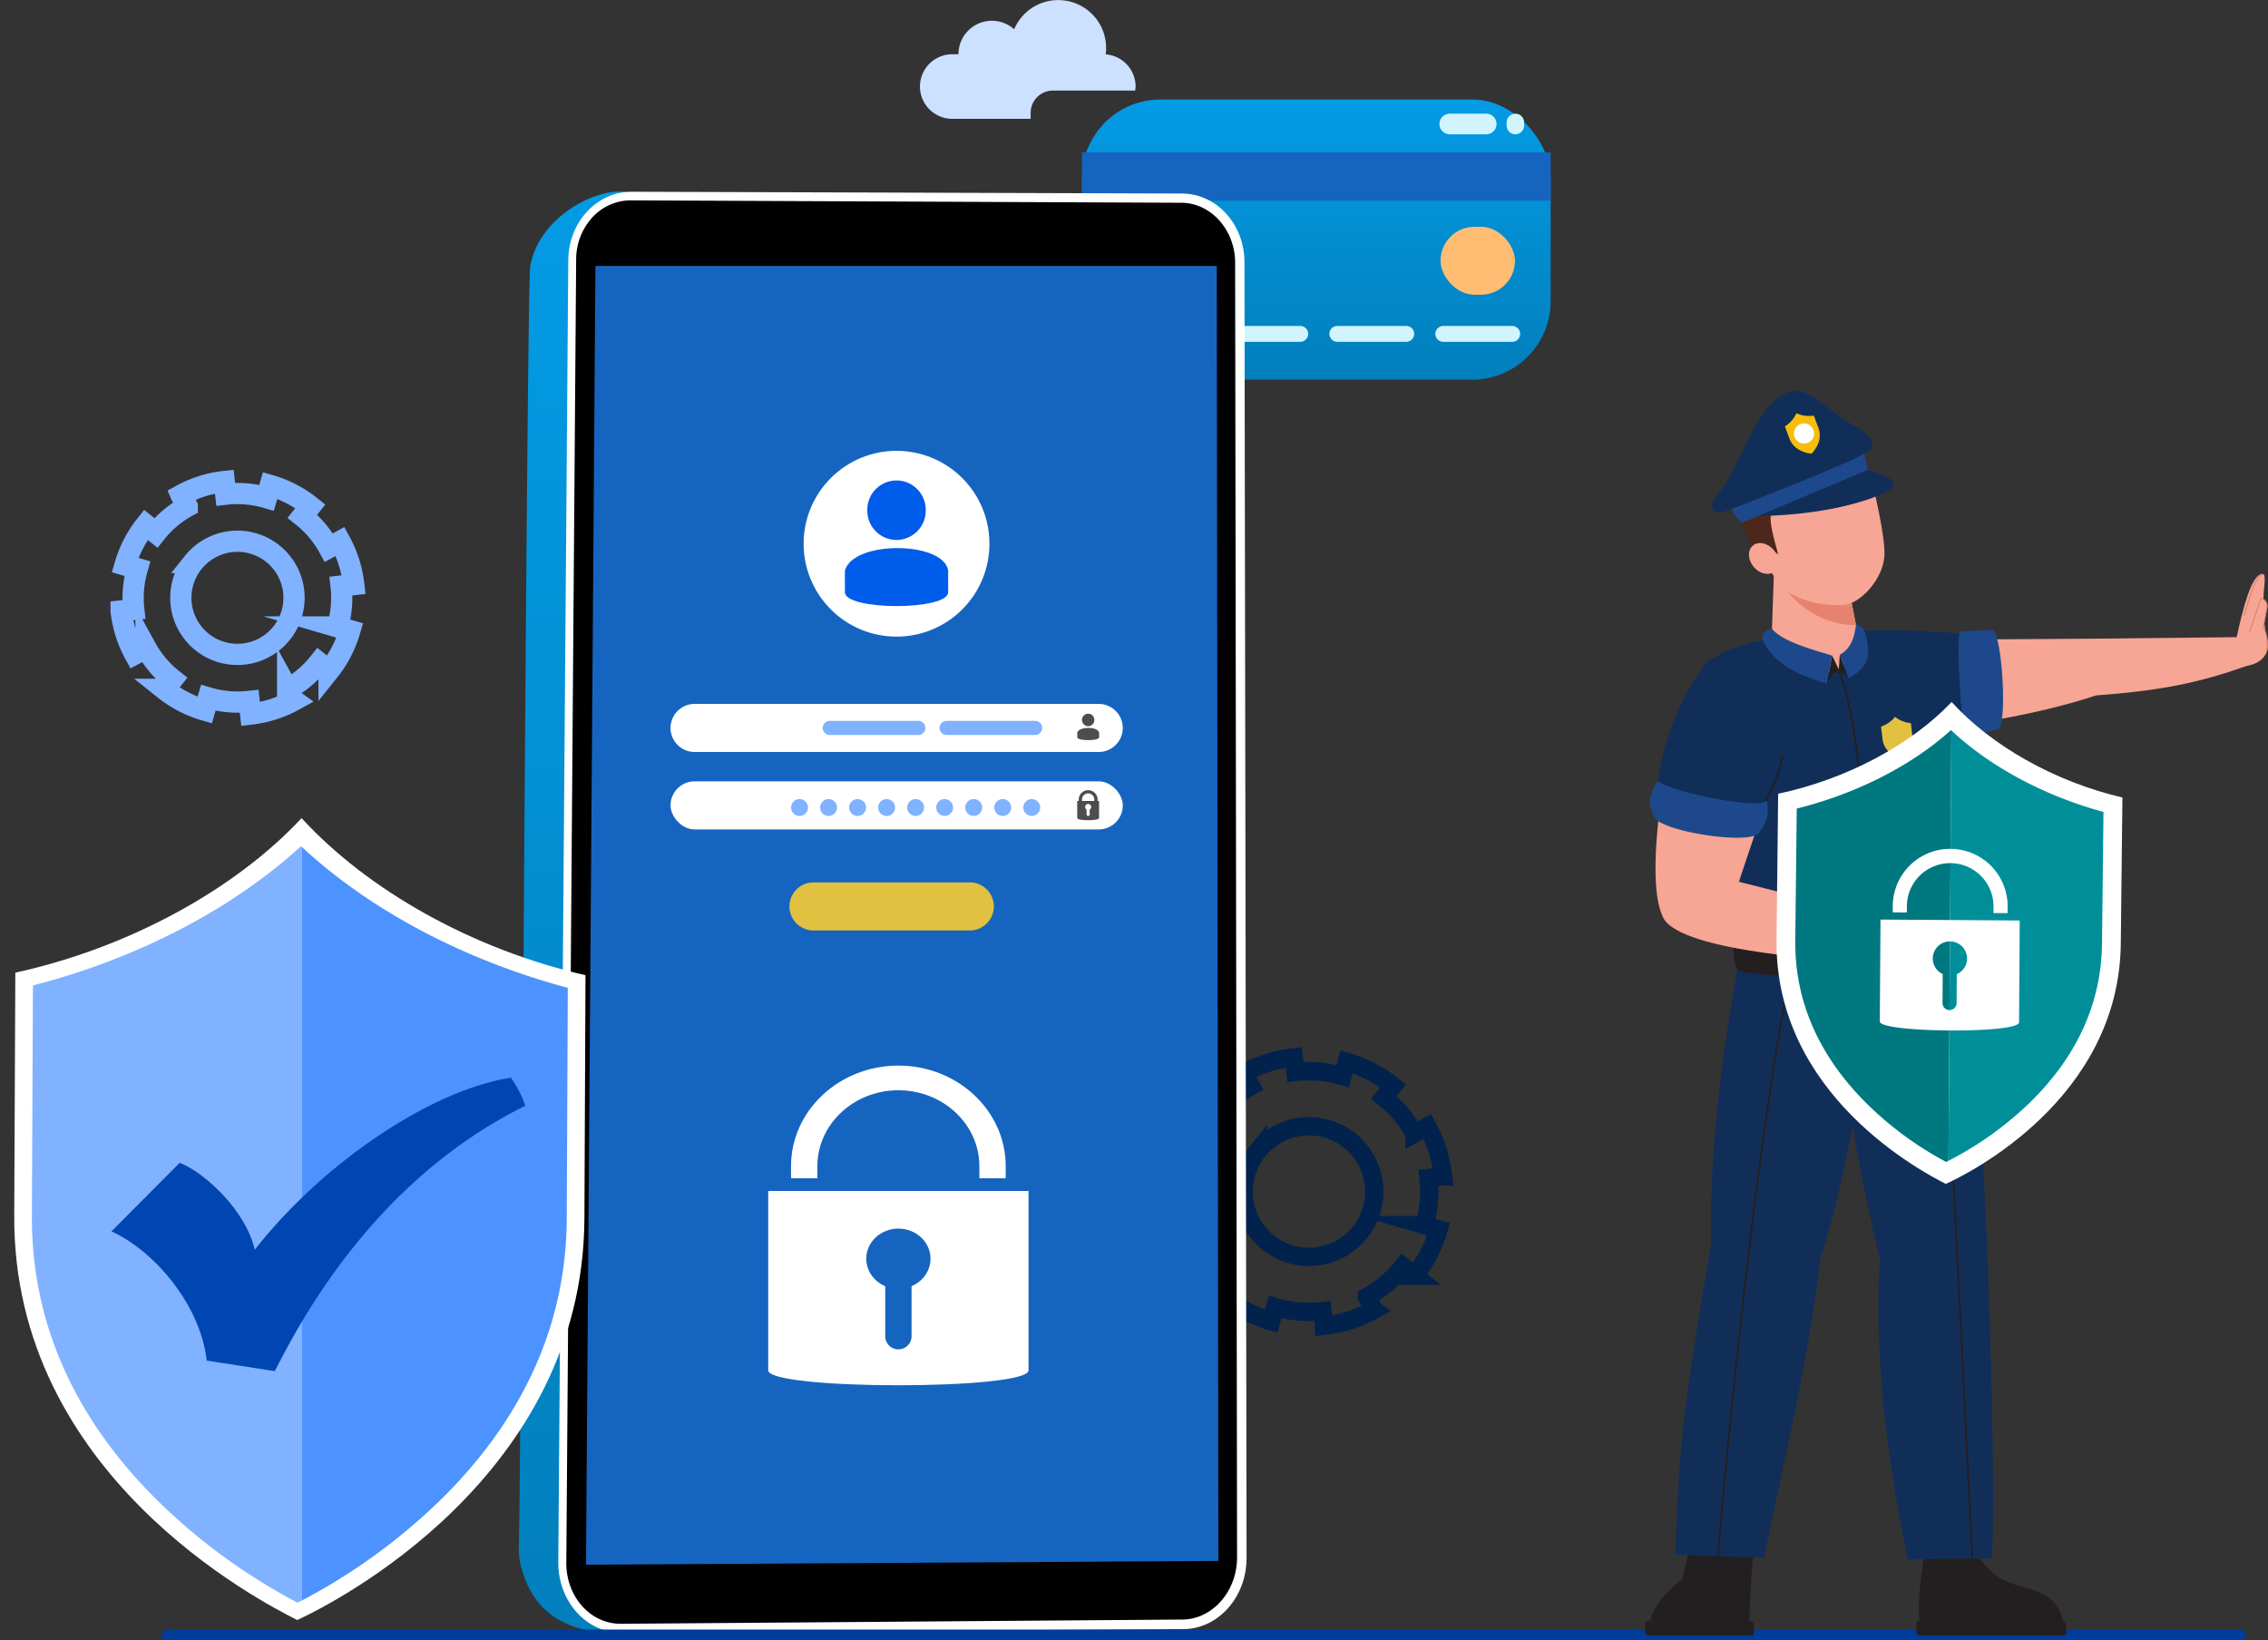 <svg xmlns="http://www.w3.org/2000/svg" xmlns:xlink="http://www.w3.org/1999/xlink" width="473.677" height="342.636" viewBox="0 0 473.677 342.636">
  <rect x="0" y="0" width="473.677" height="342.636" fill="#333333" stroke="none"/>
  <defs>
    <linearGradient id="linear-gradient" x1="0.5" x2="0.5" y2="1" gradientUnits="objectBoundingBox">
      <stop offset="0" stop-color="#039be5"/>
      <stop offset="1" stop-color="#027fbc"/>
    </linearGradient>
  </defs>
  <g id="Grupo_711952" data-name="Grupo 711952" transform="translate(-236.233 -184.558)">
    <g id="Grupo_165830" data-name="Grupo 165830" transform="translate(462.206 205.338)">
      <rect id="Rectángulo_49083" data-name="Rectángulo 49083" width="97.884" height="58.538" rx="16.412" fill="url(#linear-gradient)"/>
      <path id="Trazado_226627" data-name="Trazado 226627" d="M0,0H97.884V10.1H0Z" transform="translate(97.884 21.156) rotate(-180)" fill="#1565c0"/>
      <path id="Trazado_226551" data-name="Trazado 226551" d="M1500.211,506.875H1514.6a1.656,1.656,0,0,1,1.656,1.656h0a1.657,1.657,0,0,1-1.656,1.657h-14.392a1.657,1.657,0,0,1-1.657-1.657h0A1.657,1.657,0,0,1,1500.211,506.875Z" transform="translate(-1424.747 -459.568)" fill="#d1f5ff"/>
      <path id="Trazado_226552" data-name="Trazado 226552" d="M1395.44,506.875h14.391a1.657,1.657,0,0,1,1.657,1.656h0a1.657,1.657,0,0,1-1.657,1.657H1395.44a1.656,1.656,0,0,1-1.657-1.657h0A1.656,1.656,0,0,1,1395.44,506.875Z" transform="translate(-1342.109 -459.568)" fill="#d1f5ff"/>
      <path id="Trazado_226553" data-name="Trazado 226553" d="M1290.668,506.875h14.392a1.657,1.657,0,0,1,1.656,1.656h0a1.657,1.657,0,0,1-1.656,1.657h-14.392a1.657,1.657,0,0,1-1.656-1.657h0A1.657,1.657,0,0,1,1290.668,506.875Z" transform="translate(-1259.47 -459.568)" fill="#d1f5ff"/>
      <path id="Trazado_226554" data-name="Trazado 226554" d="M1185.9,506.875h14.392a1.656,1.656,0,0,1,1.656,1.656h0a1.656,1.656,0,0,1-1.656,1.657H1185.9a1.656,1.656,0,0,1-1.656-1.657h0A1.656,1.656,0,0,1,1185.9,506.875Z" transform="translate(-1176.832 -459.568)" fill="#d1f5ff"/>
      <path id="Trazado_226555" data-name="Trazado 226555" d="M1570.838,296.994h0a1.828,1.828,0,0,1,1.828,1.828v.642a1.828,1.828,0,0,1-1.828,1.828h0a1.828,1.828,0,0,1-1.828-1.828v-.642A1.828,1.828,0,0,1,1570.838,296.994Z" transform="translate(-1480.32 -294.023)" fill="#d1f5ff"/>
      <path id="Trazado_226556" data-name="Trazado 226556" d="M1514.523,299.143h0a2.149,2.149,0,0,1-2.15,2.149h-7.618a2.15,2.15,0,0,1-2.15-2.149h0a2.15,2.15,0,0,1,2.15-2.149h7.618A2.149,2.149,0,0,1,1514.523,299.143Z" transform="translate(-1427.943 -294.023)" fill="#d1f5ff"/>
      <rect id="Rectángulo_49085" data-name="Rectángulo 49085" width="15.55" height="14.193" rx="7.097" transform="translate(90.434 40.783) rotate(180)" fill="#ffbd73"/>
    </g>
    <g id="Grupo_165831" data-name="Grupo 165831" transform="translate(261.528 285.132)">
      <path id="Trazado_226557" data-name="Trazado 226557" d="M361.143,669.721a24.311,24.311,0,0,0-4.35,8.389l2.565.748a21.925,21.925,0,0,0-.733,8.549l-2.648.3a24.393,24.393,0,0,0,2.852,9.008l.523-.283,1.819-1a21.712,21.712,0,0,0,5.531,6.556l-1.667,2.093a24.139,24.139,0,0,0,8.4,4.342l.748-2.565a21.744,21.744,0,0,0,8.542.741l.3,2.649a24.446,24.446,0,0,0,9.014-2.86l-.008-.006-.365-.68-.909-1.657a21.656,21.656,0,0,0,6.549-5.523l2.093,1.667a24.188,24.188,0,0,0,4.348-8.4l-2.565-.748a21.706,21.706,0,0,0,.735-8.535l2.649-.3a24.445,24.445,0,0,0-2.86-9.014l-2.343,1.282a21.652,21.652,0,0,0-5.522-6.549l1.666-2.092a24.179,24.179,0,0,0-8.4-4.348l-.748,2.565a21.707,21.707,0,0,0-8.535-.735l-.3-2.648a24.289,24.289,0,0,0-9.014,2.86l.009.021.845,1.541.428.781a21.691,21.691,0,0,0-6.549,5.523Zm9.884,7.872A11.82,11.82,0,1,1,372.9,694.2,11.814,11.814,0,0,1,371.027,677.594Z" transform="translate(-355.977 -660.663)" fill="none" stroke="#80b2ff" stroke-miterlimit="10" stroke-width="4.435"/>
    </g>
    <g id="Grupo_165832" data-name="Grupo 165832" transform="translate(481.575 405.411)">
      <path id="Trazado_226558" data-name="Trazado 226558" d="M1250.423,1240.5a28.066,28.066,0,0,0-5.019,9.68l2.96.863a25.308,25.308,0,0,0-.846,9.865l-3.056.346a28.163,28.163,0,0,0,3.291,10.395l.6-.326,2.1-1.153a25.044,25.044,0,0,0,6.382,7.565l-1.923,2.414a27.846,27.846,0,0,0,9.688,5.011l.863-2.96a25.1,25.1,0,0,0,9.857.855l.346,3.057a28.213,28.213,0,0,0,10.4-3.3l-.009-.007-.421-.784-1.049-1.912a25,25,0,0,0,7.558-6.373l2.414,1.923a27.906,27.906,0,0,0,5.018-9.7l-2.961-.863a25.032,25.032,0,0,0,.848-9.849l3.057-.346a28.208,28.208,0,0,0-3.3-10.4l-2.7,1.48a24.992,24.992,0,0,0-6.373-7.558l1.923-2.414a27.906,27.906,0,0,0-9.7-5.018l-.863,2.96a25.043,25.043,0,0,0-9.849-.848l-.346-3.056a28.031,28.031,0,0,0-10.4,3.3l.011.024.975,1.779.493.9a25.039,25.039,0,0,0-7.558,6.373Zm11.406,9.084a13.64,13.64,0,1,1,2.163,19.168A13.634,13.634,0,0,1,1261.829,1249.582Z" transform="translate(-1244.461 -1230.044)" fill="none" stroke="#00224d" stroke-miterlimit="10" stroke-width="3.826"/>
    </g>
    <path id="Trazado_226559" data-name="Trazado 226559" d="M1051.977,208.128a4.651,4.651,0,0,1,4.651-4.651h17.186a6.547,6.547,0,0,0,.086-.843h0a6.765,6.765,0,0,0-6.25-6.722,10,10,0,0,0-19.117-5.241,6.981,6.981,0,0,0-11.63,5.215h-1.3a6.768,6.768,0,0,0-6.748,6.748h0a6.768,6.768,0,0,0,6.748,6.747h16.379Z" transform="translate(-600.492)" fill="#cce0ff"/>
    <g id="Grupo_165840" data-name="Grupo 165840" transform="translate(344.575 224.571)">
      <path id="Trazado_226560" data-name="Trazado 226560" d="M663.684,389.629c2.393-14.178,24.227-20.578,23.8-11.325l100.087.586c6.932.041,12.553,6.277,12.559,13.936l.208,263.228c.006,7.935-5.713,14.422-12.778,14.483l-102.173.877a8.175,8.175,0,0,1-3.691,3.555c-11.717.25-17.337-5.537-19.39-12.079a15.755,15.755,0,0,1-1.016-5.742C661.7,653.722,662.944,392.953,663.684,389.629Z" transform="translate(-661.289 -373.972)" fill="url(#linear-gradient)"/>
      <path id="Trazado_226561" data-name="Trazado 226561" d="M713.6,675.151l117.279-.756c7.318-.047,13.238-6.71,13.225-14.875l-.44-270.706c-.013-7.873-5.839-14.268-13.016-14.292l-115-.374c-7.234-.023-13.15,6.363-13.21,14.272l-2.084,271.958C700.286,668.581,706.219,675.2,713.6,675.151Z" transform="translate(-692.097 -374.111)" fill="#fff"/>
      <path id="Trazado_226562" data-name="Trazado 226562" d="M718.247,679.921a10.578,10.578,0,0,0,1.482.093l117.243-.887c6.289-.048,11.429-5.889,11.418-13.016L847.985,395.7c-.01-6.873-5.069-12.482-11.238-12.509l-114.993-.5c-.18,0-.362,0-.54.011a10.881,10.881,0,0,0-7.619,3.708,13,13,0,0,0-3.24,8.609L708.3,667.255C708.25,673.707,712.512,679.153,718.247,679.921Z" transform="translate(-698.367 -380.85)"/>
      <path id="Trazado_226563" data-name="Trazado 226563" d="M729.741,447.535,727.764,718.82l132.08-.791-.337-270.495Z" transform="translate(-713.721 -431.995)" fill="#1565c0"/>
      <g id="login" transform="translate(31.701 46.119)">
        <path id="Trazado_226628" data-name="Trazado 226628" d="M5.022,0H37.667a5.022,5.022,0,0,1,0,10.044H5.022A5.022,5.022,0,1,1,5.022,0Z" transform="translate(67.524 108.226) rotate(-180)" fill="#e2c140"/>
        <path id="Trazado_226564" data-name="Trazado 226564" d="M816.377,890.621h84.411a5.037,5.037,0,0,0,5.022-5.022h0a5.037,5.037,0,0,0-5.022-5.022H816.377a5.037,5.037,0,0,0-5.022,5.022h0A5.037,5.037,0,0,0,816.377,890.621Z" transform="translate(-811.355 -819.678)" fill="#fff"/>
        <rect id="Rectángulo_49087" data-name="Rectángulo 49087" width="94.455" height="10.044" rx="5.022" transform="translate(94.455 87.119) rotate(180)" fill="#fff"/>
        <g id="Grupo_165833" data-name="Grupo 165833" transform="translate(25.173 80.773)">
          <circle id="Elipse_11420" data-name="Elipse 11420" cx="1.768" cy="1.768" r="1.768" transform="translate(48.498)" fill="#80b2ff"/>
          <circle id="Elipse_11421" data-name="Elipse 11421" cx="1.768" cy="1.768" r="1.768" transform="translate(42.436)" fill="#80b2ff"/>
          <circle id="Elipse_11422" data-name="Elipse 11422" cx="1.768" cy="1.768" r="1.768" transform="translate(36.374)" fill="#80b2ff"/>
          <circle id="Elipse_11423" data-name="Elipse 11423" cx="1.768" cy="1.768" r="1.768" transform="translate(30.311)" fill="#80b2ff"/>
          <circle id="Elipse_11424" data-name="Elipse 11424" cx="1.768" cy="1.768" r="1.768" transform="translate(24.249)" fill="#80b2ff"/>
          <circle id="Elipse_11425" data-name="Elipse 11425" cx="1.768" cy="1.768" r="1.768" transform="translate(18.187)" fill="#80b2ff"/>
          <circle id="Elipse_11426" data-name="Elipse 11426" cx="1.768" cy="1.768" r="1.768" transform="translate(12.125)" fill="#80b2ff"/>
          <circle id="Elipse_11427" data-name="Elipse 11427" cx="1.768" cy="1.768" r="1.768" transform="translate(6.062)" fill="#80b2ff"/>
          <circle id="Elipse_11428" data-name="Elipse 11428" cx="1.768" cy="1.768" r="1.768" fill="#80b2ff"/>
        </g>
        <g id="Grupo_165836" data-name="Grupo 165836" transform="translate(19.758 0)">
          <circle id="Elipse_11429" data-name="Elipse 11429" cx="19.404" cy="19.404" r="19.404" transform="translate(0 27.441) rotate(-45)" fill="#fff"/>
          <g id="Grupo_165835" data-name="Grupo 165835" transform="translate(16.654 14.419)">
            <g id="Grupo_165834" data-name="Grupo 165834" transform="translate(4.687)">
              <path id="Trazado_226565" data-name="Trazado 226565" d="M1011.985,672.789a6.128,6.128,0,0,1-4.76-2.332,5.973,5.973,0,0,1-1.312-3.789,6.1,6.1,0,1,1,12.193,0,5.968,5.968,0,0,1-1.312,3.789A6.151,6.151,0,0,1,1011.985,672.789Z" transform="translate(-1005.913 -660.547)" fill="#005cea"/>
            </g>
            <path id="Trazado_226566" data-name="Trazado 226566" d="M983.73,735.725c0,3.863,21.57,3.863,21.57,0l-.007-4.5c-.853-6.154-19.81-6.412-21.567,0Z" transform="translate(-983.726 -712.577)" fill="#005cea"/>
          </g>
        </g>
        <path id="Trazado_226567" data-name="Trazado 226567" d="M1213.422,968.156v3.562c0,.615,4.565.615,4.565,0v-3.562h-.3v-.269a1.976,1.976,0,1,0-3.952,0v.269Zm3.561,0h-2.557v-.269a1.279,1.279,0,1,1,2.557,0Zm-1.9,1.266a.633.633,0,0,1,1.266,0,.6.6,0,0,1-.317.528v1.029a.3.3,0,0,1-.316.316.327.327,0,0,1-.343-.316v-1.029A.635.635,0,0,1,1215.084,969.423Z" transform="translate(-1128.487 -886.986)" fill="#4d4d4d"/>
        <g id="Grupo_165839" data-name="Grupo 165839" transform="translate(31.78 62.973)">
          <g id="Grupo_165838" data-name="Grupo 165838" transform="translate(53.168)">
            <g id="Grupo_165837" data-name="Grupo 165837" transform="translate(0.989)">
              <path id="Trazado_226568" data-name="Trazado 226568" d="M1219.448,892.981a1.293,1.293,0,0,1-1-.492,1.26,1.26,0,0,1-.277-.8,1.287,1.287,0,1,1,2.573,0,1.258,1.258,0,0,1-.277.8A1.3,1.3,0,0,1,1219.448,892.981Z" transform="translate(-1218.166 -890.398)" fill="#4d4d4d"/>
            </g>
            <path id="Trazado_226569" data-name="Trazado 226569" d="M1213.485,906.262c0,.815,4.575.815,4.575,0l-.024-.95c-.18-1.3-4.181-1.353-4.552,0Z" transform="translate(-1213.484 -901.377)" fill="#4d4d4d"/>
          </g>
          <path id="Trazado_226570" data-name="Trazado 226570" d="M1078.763,900.322h18.5a1.478,1.478,0,0,0,1.474-1.474h0a1.478,1.478,0,0,0-1.474-1.474h-18.5a1.478,1.478,0,0,0-1.474,1.474h0A1.478,1.478,0,0,0,1078.763,900.322Z" transform="translate(-1052.892 -895.901)" fill="#80b2ff"/>
          <path id="Trazado_226571" data-name="Trazado 226571" d="M963.27,900.322h18.5a1.478,1.478,0,0,0,1.474-1.474h0a1.478,1.478,0,0,0-1.474-1.474h-18.5a1.478,1.478,0,0,0-1.474,1.474h0A1.478,1.478,0,0,0,963.27,900.322Z" transform="translate(-961.796 -895.901)" fill="#80b2ff"/>
        </g>
      </g>
    </g>
    <g id="key" transform="translate(396.68 407.137)">
      <path id="Trazado_226572" data-name="Trazado 226572" d="M950.361,1362.212v37.458c0,4.163-54.366,4.163-54.366,0v-37.458Z" transform="translate(-895.995 -1336.018)" fill="#fff"/>
      <g id="Grupo_165841" data-name="Grupo 165841" transform="translate(20.471 34.054)">
        <ellipse id="Elipse_11430" data-name="Elipse 11430" cx="6.712" cy="6.288" rx="6.712" ry="6.288" fill="#1565c0"/>
        <path id="Rectángulo_49088" data-name="Rectángulo 49088" d="M2.751,0h0A2.751,2.751,0,0,1,5.5,2.751V17a0,0,0,0,1,0,0H0a0,0,0,0,1,0,0V2.751A2.751,2.751,0,0,1,2.751,0Z" transform="translate(9.463 25.225) rotate(-180)" fill="#1565c0"/>
      </g>
      <path id="Trazado_226573" data-name="Trazado 226573" d="M918.551,1261.739h5.5v-2.522c0-8.739,7.589-15.848,16.915-15.848s16.917,7.11,16.917,15.848v2.522h5.5v-2.522c0-11.581-10.057-21-22.419-21s-22.417,9.422-22.417,21Z" transform="translate(-913.786 -1238.214)" fill="#fff"/>
    </g>
    <path id="Trazado_226574" data-name="Trazado 226574" d="M397.469,1798.131H830.264a1.217,1.217,0,0,0,1.29-1.127h0a1.217,1.217,0,0,0-1.29-1.128H397.469a1.217,1.217,0,0,0-1.29,1.128h0A1.217,1.217,0,0,0,397.469,1798.131Z" transform="translate(-126.158 -1270.937)" fill="#003c99"/>
    <g id="Grupo_165845" data-name="Grupo 165845" transform="translate(236.233 355.452)">
      <g id="Grupo_165843" data-name="Grupo 165843">
        <g id="Grupo_165842" data-name="Grupo 165842">
          <path id="Trazado_226575" data-name="Trazado 226575" d="M236.233,1131.952h0c0-.21,0-.3,0-.324C236.234,1131.667,236.233,1131.952,236.233,1131.952Z" transform="translate(-236.233 -1102.459)" fill="#d9ffff"/>
          <path id="Trazado_226576" data-name="Trazado 226576" d="M236.233,1131.952h0c0-.21,0-.3,0-.324C236.234,1131.667,236.233,1131.952,236.233,1131.952Z" transform="translate(-236.233 -1102.459)" fill="#d9ffff"/>
          <path id="Trazado_226577" data-name="Trazado 226577" d="M830.386,1134.608s0-.286,0-.324c0,.021,0,.114,0,.324Z" transform="translate(-704.875 -1104.554)" fill="#d9ffff"/>
          <path id="Trazado_226578" data-name="Trazado 226578" d="M830.386,1134.608s0-.286,0-.324c0,.021,0,.114,0,.324Z" transform="translate(-704.875 -1104.554)" fill="#d9ffff"/>
          <path id="Trazado_226579" data-name="Trazado 226579" d="M310.323,993.546c-13.894,14.882-36.063,27.079-59.787,32.276-.007,1.584-.046,10.363-.227,50.823-.241,53.974,51.126,80.35,59.1,84.4,7.727-3.556,59.742-29.891,59.983-83.865.181-40.461.22-49.24.227-50.824C345.944,1020.946,324.083,1008.552,310.323,993.546Z" transform="translate(-247.335 -993.546)" fill="#fff"/>
        </g>
      </g>
      <g id="Grupo_165844" data-name="Grupo 165844" transform="translate(6.662 5.854)">
        <path id="Trazado_226580" data-name="Trazado 226580" d="M323.971,1021.256c-14.323,13.139-34.166,23.466-55.985,29.095l-.215,48.142c-.1,22.028,8.653,41.956,26.011,59.232a124.451,124.451,0,0,0,29.482,21.557c.262-.133.549-.283.832-.43V1021.368C324.055,1021.331,324.012,1021.294,323.971,1021.256Z" transform="translate(-267.77 -1021.256)" fill="#80b2ff"/>
        <path id="Trazado_226581" data-name="Trazado 226581" d="M534.409,1021.788v157.483a124.48,124.48,0,0,0,28.843-20.863c17.511-17.12,26.441-36.969,26.539-59l.215-48.143C568.3,1045.463,548.6,1035,534.409,1021.788Z" transform="translate(-478.083 -1021.676)" fill="#4d93ff"/>
      </g>
      <path id="Trazado_226582" data-name="Trazado 226582" d="M429.841,1250.216c-16.611,2.562-39.231,17.712-53.5,35.93-2-8.59-10.988-16.431-15.689-18.146l-14.243,14.316c8.893,4.007,18.611,15.363,19.9,26.988l14.228,2.2c6-11.849,21.491-40.194,52.313-55.434A23.357,23.357,0,0,0,429.841,1250.216Z" transform="translate(-323.134 -1195.996)" fill="#0046b3"/>
    </g>
    <g id="Grupo_165864" data-name="Grupo 165864" transform="translate(579.827 266.25)">
      <g id="Grupo_165847" data-name="Grupo 165847" transform="translate(36.788 38.113)">
        <path id="Trazado_226583" data-name="Trazado 226583" d="M1822,815.023l40.287-.268,34.65-.359.15,5.257c-12.044,4.651-21.5,6.057-33.491,6.949-12.151,4.035-28.239,6.7-40.685,7.578C1811.965,834.7,1811.054,815.543,1822,815.023Z" transform="translate(-1806.189 -801.151)" fill="#f7a594"/>
        <path id="Trazado_226584" data-name="Trazado 226584" d="M1809.831,808.5c-4.837-.092-19.148-1.608-28.068-.557-8.071,3.315-6.069,17.392-2.371,19.605-.011.4,15.658,4.771,31.511.119C1813.289,824.871,1812.481,811.285,1809.831,808.5Z" transform="translate(-1776.163 -795.768)" fill="#112e59"/>
        <path id="Trazado_226585" data-name="Trazado 226585" d="M1920.069,828.164c-2.513.894-4.873,1.462-6.639.739-1.047.05-2.211-21.037-1.164-21.087l6.594-.314C1920.954,807.4,1922.162,828.064,1920.069,828.164Z" transform="translate(-1883.192 -795.713)" fill="#1d498c"/>
        <g id="Grupo_165846" data-name="Grupo 165846" transform="translate(85.812)">
          <path id="Trazado_226586" data-name="Trazado 226586" d="M2183.311,765.369c1.173-5.427,3.046-13.145,5.322-13.253.491-.023.563.293.539,1.738-1.132,9.647,1.473,12.263.214,14.989-1.384,2.642-5.2,2.59-5.2,2.59C2182.053,770.476,2181.879,766.9,2183.311,765.369Z" transform="translate(-2182.383 -752.026)" fill="#f7a594"/>
          <path id="Trazado_226587" data-name="Trazado 226587" d="M2199.1,783.161l2.374-7.006a1.653,1.653,0,0,1,1.223,2.123c-.326,1.852-.721,3.846-.721,3.846s1.855,4.01.378,5.67S2198.333,787.832,2199.1,783.161Z" transform="translate(-2195.459 -770.988)" fill="#f7a594"/>
          <path id="Trazado_226588" data-name="Trazado 226588" d="M2202.877,787.1l-.181-.058a7.787,7.787,0,0,0-.608-5.273l-.016-.03.007-.033c0-.02.4-2.014.721-3.844a1.676,1.676,0,0,0-.458-1.668,1.632,1.632,0,0,0-.611-.327l-2.345,6.924-.18-.061,2.4-7.083.08.014a1.784,1.784,0,0,1,.779.389,1.845,1.845,0,0,1,.521,1.845c-.3,1.7-.663,3.551-.715,3.816A7.947,7.947,0,0,1,2202.877,787.1Z" transform="translate(-2195.652 -770.587)" fill="#d97b69"/>
          <path id="Trazado_226589" data-name="Trazado 226589" d="M2194.019,760.53l-.184-.046c.085-.334,2.083-8.177,3.8-8.786l.063.179C2196.075,752.451,2194.039,760.449,2194.019,760.53Z" transform="translate(-2191.416 -751.697)" fill="#d97b69"/>
        </g>
      </g>
      <g id="Grupo_165849" data-name="Grupo 165849" transform="translate(0 98.983)">
        <g id="Grupo_165848" data-name="Grupo 165848" transform="translate(0 138.983)">
          <path id="Trazado_226590" data-name="Trazado 226590" d="M1608.519,1719.463h18.535a2.062,2.062,0,0,0,.8-.745,169.152,169.152,0,0,1,1.352-20.422l-12.934-.526-2.431,10.256C1609.652,1710.981,1604.8,1717.323,1608.519,1719.463Z" transform="translate(-1606.098 -1697.77)" fill="#231f20"/>
          <path id="Trazado_226591" data-name="Trazado 226591" d="M1624.385,1790.225h-21.974c-.557,0-.516-3.056.041-3.056l21.849.123C1624.874,1787.292,1624.959,1790.225,1624.385,1790.225Z" transform="translate(-1602.012 -1768.284)" fill="#231f20"/>
        </g>
        <path id="Trazado_226592" data-name="Trazado 226592" d="M1645.643,1055.877c-1.312,10.205-6.92,35.413-6.316,63.132-6.073,35.328-6.742,43.109-7.479,64.9l18.527.693c2.965-15.216,9.051-39.234,11.807-62.667,5.987-18.465,9.911-44.782,11.839-65.677C1675.965,1038.248,1650.506,1030.967,1645.643,1055.877Z" transform="translate(-1625.545 -1039.846)" fill="#112e59"/>
        <path id="Trazado_226593" data-name="Trazado 226593" d="M1673.309,1270.649l-.379-.006c.034-2.512,7.562-87.473,15.21-121.917l.37.083C1680.867,1183.232,1673.343,1268.138,1673.309,1270.649Z" transform="translate(-1657.949 -1125.726)" fill="#231f20"/>
      </g>
      <g id="Grupo_165850" data-name="Grupo 165850" transform="translate(38.477 97.328)">
        <path id="Trazado_226594" data-name="Trazado 226594" d="M1784.4,1050.944a415.39,415.39,0,0,0,10.3,65c-1.506,23.98,2.747,47.005,5.772,62.756l17.625-.158c1.021-15.42-1.16-98.892-5.72-127.2C1810.2,1026.314,1781.252,1024.975,1784.4,1050.944Z" transform="translate(-1784.158 -1032.014)" fill="#112e59"/>
        <path id="Trazado_226595" data-name="Trazado 226595" d="M1873.588,1725.833c-.788,5.68-1.338,10.112-.647,15.252l28.824.561s2.718-2.776-1.065-6.94-10.474-1.755-15.229-9.031Z" transform="translate(-1853.938 -1579.143)" fill="#231f20"/>
        <path id="Trazado_226596" data-name="Trazado 226596" d="M1900.978,1790.225h-30.595c-.557,0-.557-3.056,0-3.056l30.471.123C1901.427,1787.292,1901.551,1790.225,1900.978,1790.225Z" transform="translate(-1851.839 -1627.647)" fill="#231f20"/>
        <rect id="Rectángulo_49089" data-name="Rectángulo 49089" width="0.379" height="121.53" transform="translate(23.615 24.97) rotate(-2.847)" fill="#231f20"/>
      </g>
      <path id="Trazado_226597" data-name="Trazado 226597" d="M1708.26,874.633l-45.814,3.491c.416-28.685-12.537-48.493-9.841-55.88,3.705-10.149,30.708-10.22,40.993-6.263,4.084,1.572,10.726,10.659,11.509,22.093a76.773,76.773,0,0,1-.246,13.222C1704.342,855.55,1708.26,874.633,1708.26,874.633Z" transform="translate(-1641.626 -762.368)" fill="#112e59"/>
      <path id="Trazado_226598" data-name="Trazado 226598" d="M1739.708,771.04c-2.13-1.691-10.625-4.3-12.885-6.152l.51-14.747,8.353-.813a24.82,24.82,0,0,1,6.929,1.6l1.88,9.71.415,2.105C1745.856,764.821,1743.981,767.32,1739.708,771.04Z" transform="translate(-1700.458 -711.715)" fill="#f7a594"/>
      <path id="Trazado_226599" data-name="Trazado 226599" d="M1742.544,764.358a18.661,18.661,0,0,0,14.351,7.162l-1.627-8.4Z" transform="translate(-1712.858 -722.593)" fill="#e6836f"/>
      <g id="Grupo_165853" data-name="Grupo 165853" transform="translate(13.991)">
        <g id="Grupo_165851" data-name="Grupo 165851" transform="translate(5.669 10.391)">
          <path id="Trazado_226600" data-name="Trazado 226600" d="M1730.021,636.852c.655,2.906,2.005,9.284,1.784,12.222-.336,4.472-4.513,9.433-8.156,10.084-4.217.43-9.9-.826-12.988-3.478a42.552,42.552,0,0,1-6.573-10.969c-3.192-8.719,2.97-16.366,10.787-18.132S1727.979,627.794,1730.021,636.852Z" transform="translate(-1701.507 -624.905)" fill="#f7a594"/>
          <path id="Trazado_226601" data-name="Trazado 226601" d="M1700.28,646.031c-1.63-2.869.536-4.031,2.91-1.8-.406-2.165-2.874-8.508-.688-10.611,2.469-2.44,13.335-1.379,19.172-7.465,0,0-4.351-9.539-18.632-3.906C1686.914,630.8,1700.28,646.031,1700.28,646.031Z" transform="translate(-1695.081 -620.465)" fill="#4d261c"/>
          <ellipse id="Elipse_11431" data-name="Elipse 11431" cx="2.736" cy="3.52" rx="2.736" ry="3.52" transform="translate(0.747 23.61) rotate(-39.724)" fill="#f7a594"/>
        </g>
        <path id="Trazado_226602" data-name="Trazado 226602" d="M1736.209,649.156c-1.814-.555-23.428,8.033-22.859,9.638,0,0,15.649.072,26.408-4.826C1745.631,651.294,1736.209,649.156,1736.209,649.156Z" transform="translate(-1703.813 -632.684)" fill="#112e59"/>
        <path id="Trazado_226603" data-name="Trazado 226603" d="M1688.794,646.215l26.254-11.065-.9-3.719-27.813,11.475A8.184,8.184,0,0,0,1688.794,646.215Z" transform="translate(-1682.516 -618.724)" fill="#1d498c"/>
        <path id="Trazado_226604" data-name="Trazado 226604" d="M1671.309,596.286c-2.872,1.094-4.411-.659-1.51-4,4.475-5.149,7.53-18.319,14.176-20.706,4.58-1.646,8.046,3.717,14.125,7.049,2.757,1.511,4.3,3.091,3.268,4.947C1698.227,585.93,1674.316,595.14,1671.309,596.286Z" transform="translate(-1668.244 -571.276)" fill="#112e59"/>
        <g id="Grupo_165852" data-name="Grupo 165852" transform="translate(15.197 4.612)">
          <path id="Trazado_226605" data-name="Trazado 226605" d="M1746.28,593.765l-.055-.147a7,7,0,0,1-1.941,0,5.62,5.62,0,0,1-1.7-.508h0l0,.007a5.049,5.049,0,0,1-.4.759,6.386,6.386,0,0,1-.76.966c-.146.154-.3.305-.46.448a6.929,6.929,0,0,1-.779.592c.019.05.09.242.329.877l.164.437.1.263c.1.279.227.605.371.989a4.263,4.263,0,0,0,.767,1.3,4.415,4.415,0,0,0,.322.335,4.994,4.994,0,0,0,1.067.756,6.259,6.259,0,0,0,1.07.445,6.97,6.97,0,0,0,1.105.25c.131.018.231.028.288.032a7.064,7.064,0,0,0,.682-.855,6.78,6.78,0,0,0,.364-.6c.059-.11.117-.226.172-.345a4.552,4.552,0,0,0,.2-3.578C1746.613,594.651,1746.375,594.019,1746.28,593.765Z" transform="translate(-1740.183 -593.108)" fill="#f7bd0c"/>
          <path id="Trazado_226606" data-name="Trazado 226606" d="M1753.186,604.6a2.1,2.1,0,1,1-2.693-1.231A2.091,2.091,0,0,1,1753.186,604.6Z" transform="translate(-1747.232 -601.094)" fill="#fff"/>
        </g>
      </g>
      <g id="Grupo_165854" data-name="Grupo 165854" transform="translate(24.512 48.697)">
        <path id="Trazado_226607" data-name="Trazado 226607" d="M1782.656,832.133l1.381,2.894.212-3.074,1.862,4.942a5.518,5.518,0,0,0-2.042-1.54,5.7,5.7,0,0,0-2.552,2.666Z" transform="translate(-1768.11 -825.582)" fill="#231f20"/>
        <path id="Trazado_226608" data-name="Trazado 226608" d="M1720,806.194c2.062,2.659,8.769,4.48,12.593,5.622l-1.14,5.888c-4.594-1.551-10.533-3.312-13.2-8.809C1717.659,807.4,1718.378,806.568,1720,806.194Z" transform="translate(-1718.05 -805.266)" fill="#1d498c"/>
        <path id="Trazado_226609" data-name="Trazado 226609" d="M1797.866,801.8c-.2.968-.362,4.764-3.414,6.37l1.862,4.942c4.208-2.408,4.429-4.639,3.782-8.138C1799.831,803.581,1799.366,802.089,1797.866,801.8Z" transform="translate(-1778.313 -801.799)" fill="#1d498c"/>
      </g>
      <path id="Trazado_226610" data-name="Trazado 226610" d="M1800.131,903.773a.19.19,0,0,1-.188-.169c-.471-4.372-.853-9.585-1.257-15.1-1.1-15.037-2.349-32.081-5.969-41.08a.19.19,0,0,1,.352-.142c3.641,9.054,4.892,26.129,6,41.194.4,5.516.785,10.727,1.255,15.092a.189.189,0,0,1-.168.209Z" transform="translate(-1752.421 -788.881)" fill="#231f20"/>
      <path id="Trazado_226611" data-name="Trazado 226611" d="M1691.732,1096.86c8.956,2.4,44.07,1.482,45.468.411,2.136-.48,2.618,7.2,1.378,9.052-1.894,2.829-47,2.378-48.43.343S1689.2,1096.182,1691.732,1096.86Z" transform="translate(-1670.904 -985.803)" fill="#231f20"/>
      <g id="Grupo_165856" data-name="Grupo 165856" transform="translate(48.891 68.027)">
        <g id="Grupo_165855" data-name="Grupo 165855" transform="translate(0.373)">
          <path id="Trazado_226612" data-name="Trazado 226612" d="M1841.473,894.79c-.011-.088-.016-.132-.018-.152a6.8,6.8,0,0,1-1.832-.455,5.47,5.47,0,0,1-1.489-.877h0l0,.006a4.9,4.9,0,0,1-.552.625,6.183,6.183,0,0,1-.943.734c-.174.112-.352.219-.54.316a6.662,6.662,0,0,1-.874.377l.106.906c.015.131.033.281.053.451l.031.271.12,1.021a4.137,4.137,0,0,0,.42,1.4,4.236,4.236,0,0,0,.225.392,4.881,4.881,0,0,0,.83.964,6.125,6.125,0,0,0,.907.671,6.709,6.709,0,0,0,.984.494c.12.049.212.081.266.1a7,7,0,0,0,.844-.648,6.723,6.723,0,0,0,.484-.481c.081-.09.163-.186.244-.286a4.429,4.429,0,0,0,1.031-3.332C1841.58,895.705,1841.5,895.052,1841.473,894.79Z" transform="translate(-1835.22 -893.305)" fill="#e2c140"/>
        </g>
        <rect id="Rectángulo_49090" data-name="Rectángulo 49090" width="8.869" height="1.626" transform="translate(0 10.987) rotate(-5.561)" fill="#1d498c"/>
      </g>
      <path id="Trazado_226613" data-name="Trazado 226613" d="M1818.985,1170.708h-2.711l.056-.233c1.217-5.148,1.384-17.67,1.385-17.8l.379,0c0,.124-.164,12.324-1.342,17.645h1.924c.249-1.26,1.936-10.132,1.511-17.329l.378-.023c.46,7.778-1.528,17.482-1.548,17.58Z" transform="translate(-1771.012 -1029.861)" fill="#231f20"/>
      <g id="Grupo_165857" data-name="Grupo 165857" transform="translate(0.997 55.157)">
        <path id="Trazado_226614" data-name="Trazado 226614" d="M1613.793,962.92s-3.566,20.181.069,27.3c3.756,7.355,38.435,8.955,38.435,8.955l1.244-10.437-23.9-6.063,5.19-15.456Z" transform="translate(-1611.068 -935.344)" fill="#f7a594"/>
        <path id="Trazado_226615" data-name="Trazado 226615" d="M1623.062,834a53.222,53.222,0,0,0-10.481,29.9c13.131,9.573,21.783,2.676,21.783,2.676s6.659-17.6,5.182-26.162S1626.043,830.893,1623.062,834Z" transform="translate(-1611.346 -832.38)" fill="#112e59"/>
        <path id="Trazado_226616" data-name="Trazado 226616" d="M1608.417,956.624c1.778,2.164,22.186,6.386,22.608,4.01a6.692,6.692,0,0,1-1.384,6.548c-.519,3.3-22.645-.175-22.125-3.475Q1605.587,960.645,1608.417,956.624Z" transform="translate(-1606.734 -930.378)" fill="#1d498c"/>
        <path id="Trazado_226617" data-name="Trazado 226617" d="M1721.014,940.335a.186.186,0,0,1-.1-.026.19.19,0,0,1-.067-.26,30.975,30.975,0,0,0,3.39-9.249.189.189,0,1,1,.371.075,31.355,31.355,0,0,1-3.435,9.367A.189.189,0,0,1,1721.014,940.335Z" transform="translate(-1696.724 -909.89)" fill="#231f20"/>
      </g>
      <g id="Grupo_165863" data-name="Grupo 165863" transform="translate(27.437 64.941)">
        <g id="Grupo_165861" data-name="Grupo 165861">
          <g id="Grupo_165859" data-name="Grupo 165859">
            <g id="Grupo_165858" data-name="Grupo 165858">
              <path id="Trazado_226618" data-name="Trazado 226618" d="M1733.316,968.527h0c0-.12,0-.173,0-.185C1733.318,968.364,1733.316,968.527,1733.316,968.527Z" transform="translate(-1733.016 -949.405)" fill="#d9ffff"/>
              <path id="Trazado_226619" data-name="Trazado 226619" d="M1733.316,968.527h0c0-.12,0-.173,0-.185C1733.318,968.364,1733.316,968.527,1733.316,968.527Z" transform="translate(-1733.016 -949.405)" fill="#d9ffff"/>
              <path id="Trazado_226620" data-name="Trazado 226620" d="M2074.073,972.279s0-.163,0-.185c0,.012,0,.065,0,.185Z" transform="translate(-2001.79 -952.365)" fill="#d9ffff"/>
              <path id="Trazado_226621" data-name="Trazado 226621" d="M2074.073,972.279s0-.163,0-.185c0,.012,0,.065,0,.185Z" transform="translate(-2001.79 -952.365)" fill="#d9ffff"/>
              <path id="Trazado_226622" data-name="Trazado 226622" d="M1768.462,878.7c-8.447,8.89-21.882,16.132-36.226,19.161-.011.952-.07,6.228-.339,30.544-.361,32.438,30.549,48.493,35.348,50.957,4.679-2.107,36.19-17.728,36.55-50.166.27-24.316.328-29.592.339-30.544C1789.86,895.308,1776.71,887.772,1768.462,878.7Z" transform="translate(-1731.893 -878.699)" fill="#fff"/>
            </g>
          </g>
          <g id="Grupo_165860" data-name="Grupo 165860" transform="translate(3.916 5.862)">
            <path id="Trazado_226623" data-name="Trazado 226623" d="M1782.96,906.45c-8.264,7.447-19.684,13.268-32.22,16.4l-.305,27.484c-.14,12.576,4.8,23.985,14.694,33.914a71.362,71.362,0,0,0,16.828,12.418c.15-.075.315-.16.478-.242l.6-89.908C1783.008,906.493,1782.983,906.472,1782.96,906.45Z" transform="translate(-1750.433 -906.45)" fill="#007880"/>
            <path id="Trazado_226624" data-name="Trazado 226624" d="M1902.528,906.756l-.6,89.908a71.4,71.4,0,0,0,16.621-11.8c10.108-9.708,15.3-21.006,15.444-33.581l.306-27.484C1921.876,920.4,1910.619,914.353,1902.528,906.756Z" transform="translate(-1869.929 -906.691)" fill="#008f99"/>
          </g>
        </g>
        <g id="Grupo_165862" data-name="Grupo 165862" transform="translate(21.571 30.65)">
          <path id="Trazado_226625" data-name="Trazado 226625" d="M1834.149,1093.833l-.141,21.293c-.016,2.37,29.066,2.561,29.082.191l.141-21.292Zm15.937,11.412-.04,6.035a1.471,1.471,0,1,1-2.942-.019l.04-6.048a3.578,3.578,0,1,1,2.942.033Z" transform="translate(-1834.008 -1079.037)" fill="#fff"/>
          <path id="Trazado_226626" data-name="Trazado 226626" d="M1870.771,1037.244l-2.944-.019.009-1.434a9.051,9.051,0,0,0-18.1-.119l-.01,1.434-2.944-.019.009-1.433a11.995,11.995,0,0,1,23.989.157Z" transform="translate(-1844.084 -1023.792)" fill="#fff"/>
        </g>
      </g>
    </g>
  </g>
</svg>
